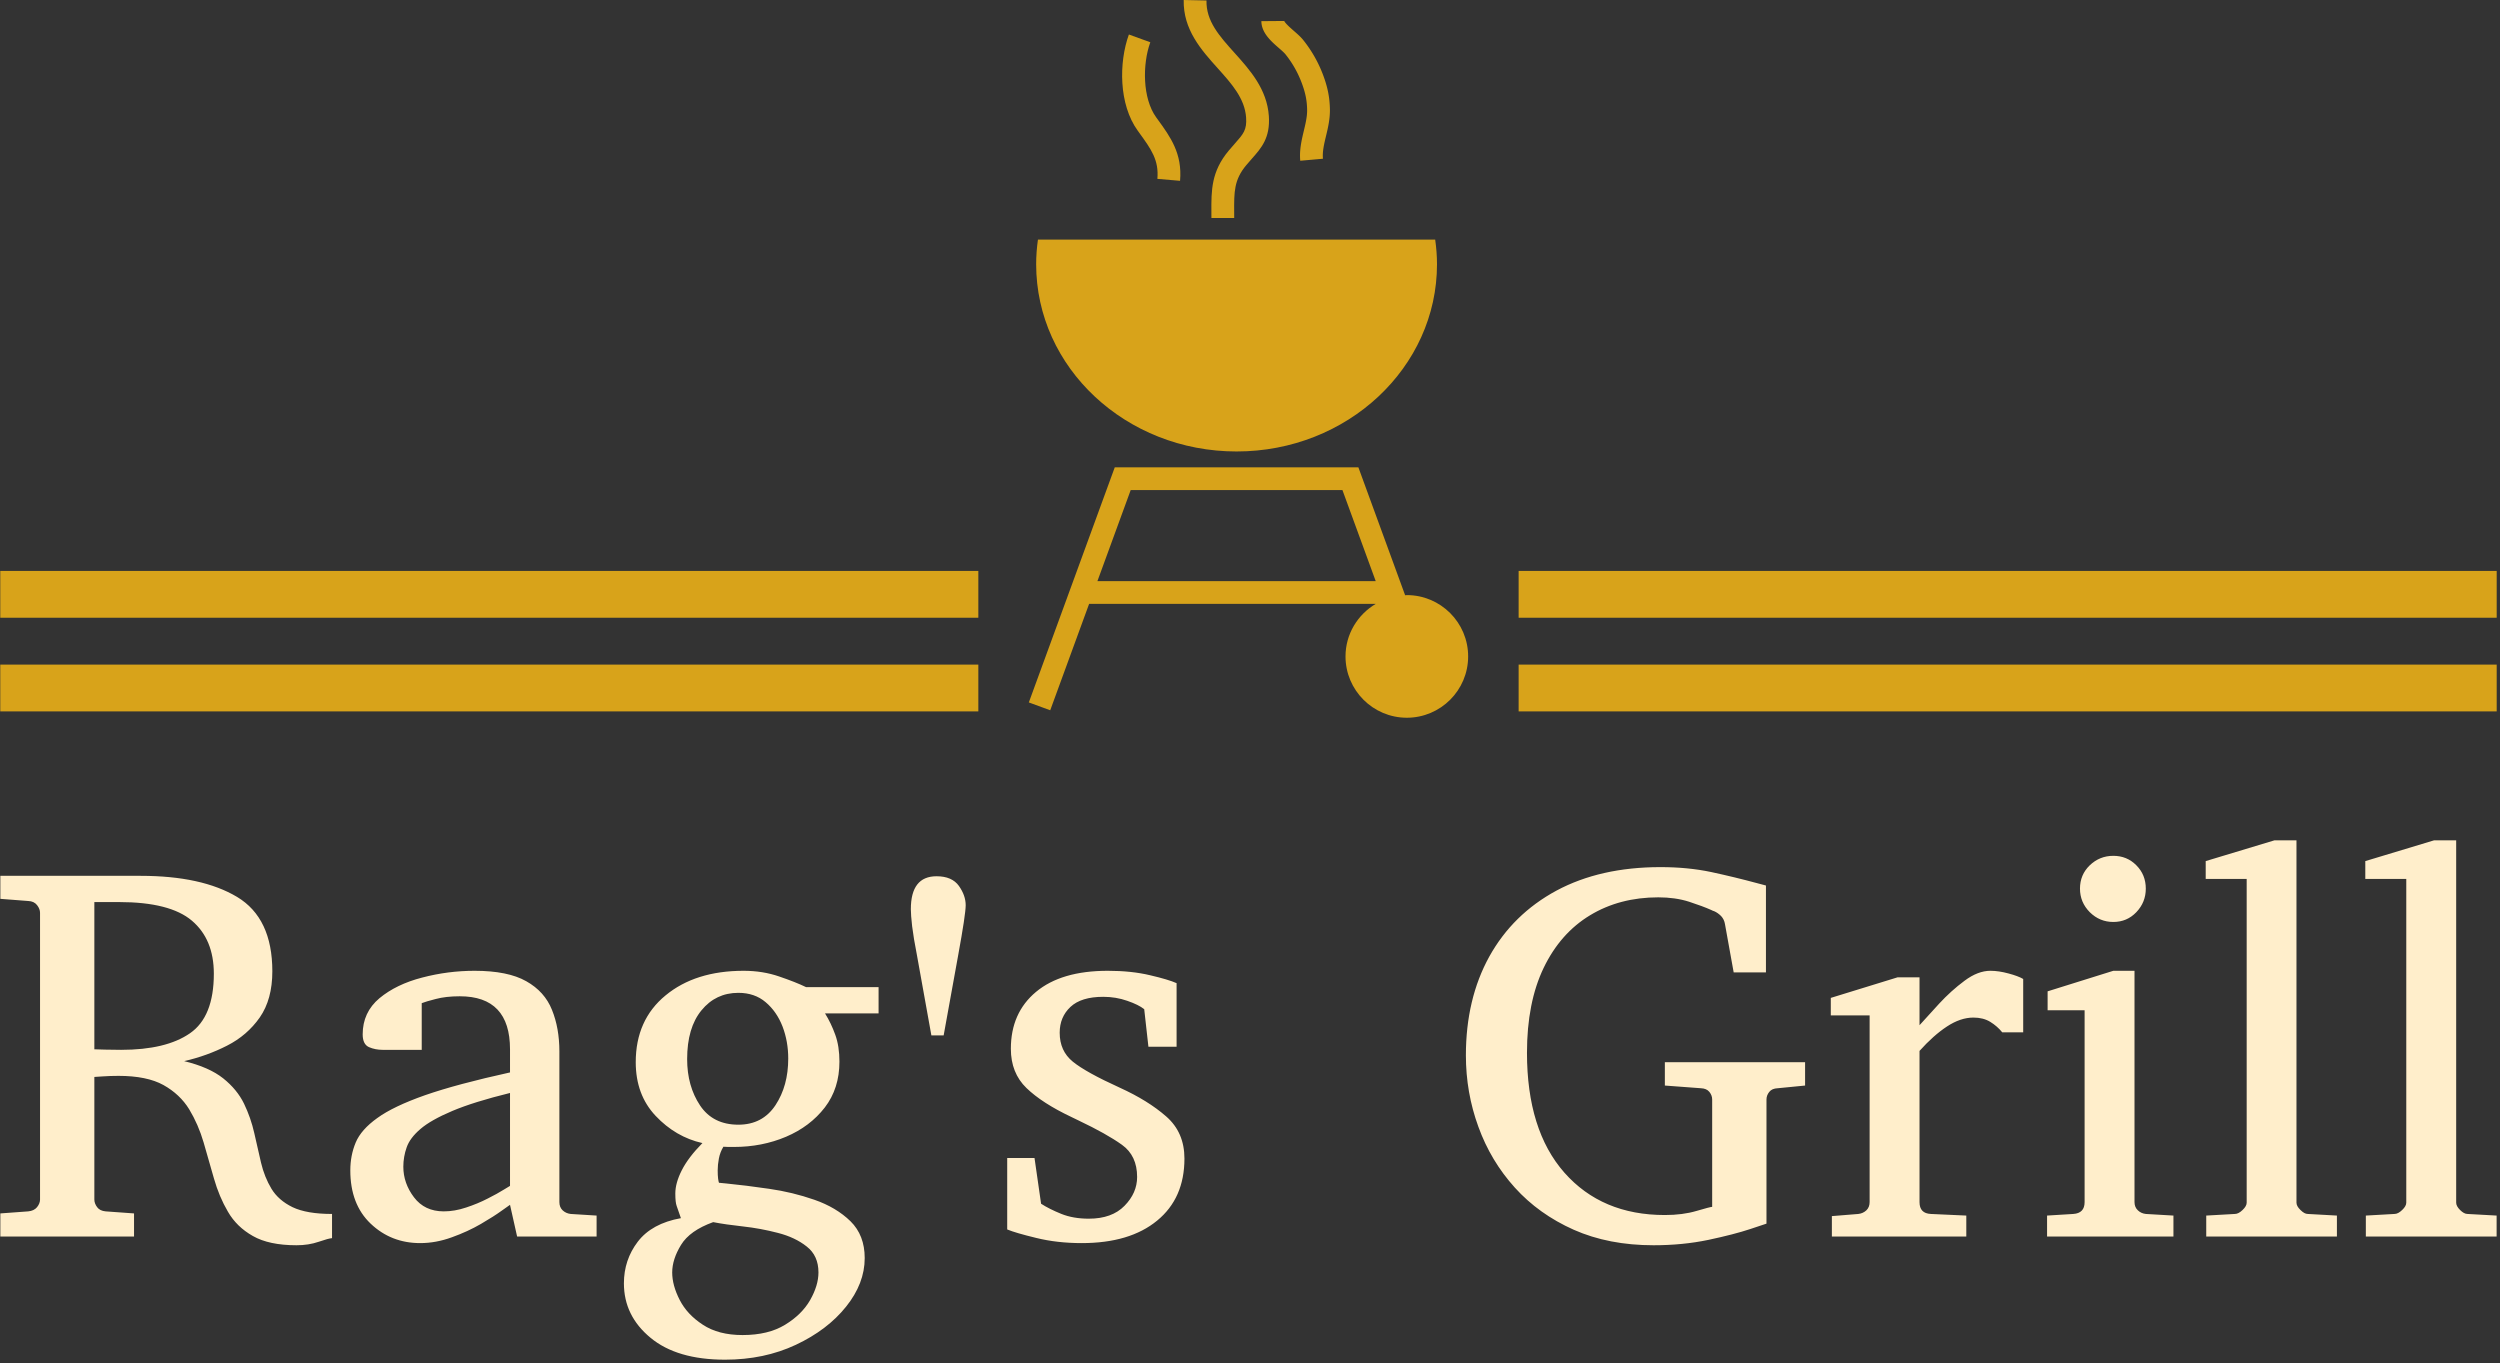 <svg xmlns="http://www.w3.org/2000/svg" version="1.1" xmlns:xlink="http://www.w3.org/1999/xlink" xmlns:svgjs="http://svgjs.dev/svgjs" width="1500" height="818" viewBox="0 0 1500 818"><rect x="0" y="0" width="1500" height="818" fill="#333333" stroke="none"/><g transform="matrix(1,0,0,1,-0.909,-1.097)"><svg viewBox="0 0 396 216" data-background-color="#2576cd" preserveAspectRatio="xMidYMid meet" height="818" width="1500" xmlns="http://www.w3.org/2000/svg" xmlns:xlink="http://www.w3.org/1999/xlink"><g id="tight-bounds" transform="matrix(1,0,0,1,0.24,0.29)"><svg viewBox="0 0 395.52 215.421" height="215.421" width="395.52"><g><svg viewBox="0 0 395.52 215.421" height="215.421" width="395.52"><g transform="matrix(1,0,0,1,0,133.139)"><svg viewBox="0 0 395.52 82.282" height="82.282" width="395.52"><g id="textblocktransform"><svg viewBox="0 0 395.52 82.282" height="82.282" width="395.52" id="textblock"><g><svg viewBox="0 0 395.52 82.282" height="82.282" width="395.52"><g transform="matrix(1,0,0,1,0,0)"><svg width="395.52" viewBox="1.61 -36.84 232.11 48.29" height="82.282" data-palette-color="#ffeecb"><path d="M32.45-2.1L32.45 0.15Q32.13 0.17 31.2 0.49 30.27 0.81 29.15 0.81L29.15 0.81Q26.59 0.81 25.09-0.05 23.58-0.9 22.77-2.31 21.95-3.71 21.47-5.4 21-7.08 20.51-8.75 20.02-10.42 19.17-11.83 18.31-13.23 16.77-14.09 15.23-14.94 12.6-14.94L12.6-14.94Q11.82-14.94 11.12-14.89 10.42-14.84 10.35-14.84L10.35-14.84 10.35-3.44Q10.35-3.08 10.61-2.73 10.86-2.39 11.4-2.34L11.4-2.34 14.04-2.15 14.04 0 1.61 0 1.61-2.15 4.2-2.34Q4.74-2.39 5.02-2.73 5.3-3.08 5.3-3.44L5.3-3.44 5.3-30.1Q5.3-30.47 5.02-30.82 4.74-31.18 4.2-31.2L4.2-31.2 1.61-31.4 1.61-33.54 14.65-33.54Q20.34-33.54 23.62-31.58 26.9-29.61 26.9-24.66L26.9-24.66Q26.9-22.05 25.73-20.37 24.56-18.7 22.69-17.75 20.83-16.8 18.7-16.31L18.7-16.31Q21.02-15.75 22.33-14.71 23.63-13.67 24.27-12.35 24.9-11.04 25.22-9.62 25.54-8.2 25.85-6.86 26.17-5.52 26.82-4.44 27.47-3.37 28.78-2.73 30.1-2.1 32.45-2.1L32.45-2.1ZM21.46-24.44L21.46-24.44Q21.46-27.64 19.42-29.37 17.38-31.1 12.65-31.1L12.65-31.1 10.35-31.1 10.35-17.41Q10.47-17.41 11.36-17.38 12.26-17.36 12.84-17.36L12.84-17.36Q17.02-17.36 19.24-18.9 21.46-20.43 21.46-24.44ZM57.05-1.95L57.05 0 49.66 0 49-2.95Q49-2.95 48.25-2.42 47.51-1.88 46.29-1.17 45.07-0.46 43.59 0.07 42.11 0.61 40.65 0.61L40.65 0.61Q37.94 0.61 36.04-1.2 34.15-3 34.15-6.15L34.15-6.15Q34.15-7.54 34.65-8.74 35.15-9.94 36.66-11.02 38.16-12.11 41.12-13.15 44.09-14.18 49-15.26L49-15.26 49-17.41Q49-22.34 44.33-22.34L44.33-22.34Q43.04-22.34 42.1-22.09 41.16-21.85 40.79-21.7L40.79-21.7 40.79-17.36 37.16-17.36Q36.47-17.36 35.89-17.61 35.3-17.87 35.3-18.8L35.3-18.8Q35.3-20.85 36.86-22.16 38.43-23.46 40.83-24.08 43.23-24.71 45.7-24.71L45.7-24.71Q48.8-24.71 50.51-23.74 52.22-22.78 52.9-21.08 53.59-19.38 53.59-17.21L53.59-17.21 53.59-3.2Q53.59-2.73 53.89-2.44 54.2-2.15 54.64-2.1L54.64-2.1 57.05-1.95ZM49-4.71L49-4.71 49-13.35Q45.63-12.52 43.64-11.68 41.65-10.84 40.67-10 39.69-9.16 39.39-8.29 39.08-7.42 39.08-6.49L39.08-6.49Q39.08-4.96 40.07-3.65 41.06-2.34 42.84-2.34L42.84-2.34Q43.85-2.34 44.92-2.7 45.99-3.05 46.92-3.53 47.85-4 48.42-4.36 49-4.71 49-4.71ZM83.27-23.19L83.27-20.75 78.29-20.75Q78.85-19.85 79.24-18.77 79.63-17.7 79.63-16.26L79.63-16.26Q79.63-13.77 78.27-12 76.9-10.23 74.67-9.28 72.43-8.33 69.82-8.33L69.82-8.33Q69.58-8.33 69.33-8.33 69.09-8.33 68.84-8.35L68.84-8.35Q68.53-7.84 68.42-7.25 68.31-6.67 68.31-6.15L68.31-6.15Q68.31-5.69 68.35-5.37 68.4-5.05 68.43-5L68.43-5 69.14-4.93Q70.89-4.76 73.08-4.44 75.26-4.13 77.3-3.42 79.34-2.71 80.66-1.42 81.98-0.12 81.98 2L81.98 2Q81.98 4.37 80.24 6.53 78.51 8.69 75.57 10.07 72.63 11.45 68.99 11.45L68.99 11.45Q64.52 11.45 62.06 9.41 59.59 7.37 59.59 4.35L59.59 4.35Q59.59 2.17 60.88 0.48 62.18-1.22 64.89-1.71L64.89-1.71Q64.62-2.49 64.5-2.83 64.37-3.17 64.37-4L64.37-4Q64.37-4.98 64.97-6.16 65.57-7.35 66.89-8.69L66.89-8.69Q64.4-9.25 62.54-11.22 60.69-13.18 60.69-16.21L60.69-16.21Q60.69-20.14 63.46-22.42 66.23-24.71 70.72-24.71L70.72-24.71Q72.5-24.71 74.03-24.18 75.56-23.66 76.53-23.19L76.53-23.19 83.27-23.19ZM74.87-16.55L74.87-16.55Q74.87-18.14 74.34-19.53 73.8-20.92 72.77-21.79 71.75-22.66 70.23-22.66L70.23-22.66Q68.13-22.66 66.8-21.03 65.47-19.41 65.47-16.5L65.47-16.5Q65.47-13.99 66.67-12.19 67.87-10.4 70.23-10.4L70.23-10.4Q72.48-10.4 73.68-12.21 74.87-14.01 74.87-16.55ZM77.68 3.34L77.68 3.34Q77.68 1.78 76.59 0.93 75.51 0.07 73.9-0.34 72.29-0.76 70.65-0.94 69.01-1.12 67.89-1.34L67.89-1.34Q65.72-0.56 64.9 0.78 64.08 2.12 64.08 3.34L64.08 3.34Q64.08 4.54 64.78 5.9 65.47 7.25 66.93 8.2 68.38 9.16 70.62 9.16L70.62 9.16Q73.02 9.16 74.58 8.2 76.14 7.25 76.91 5.9 77.68 4.54 77.68 3.34ZM91.37-30.81L91.37-30.81Q91.37-29.98 90.67-26.15L90.67-26.15 89.32-18.7 88.18-18.7 86.83-26.2Q86.52-27.78 86.39-28.85 86.27-29.91 86.27-30.44L86.27-30.44Q86.27-33.5 88.66-33.5L88.66-33.5Q90.1-33.5 90.74-32.6 91.37-31.71 91.37-30.81ZM111.71-7.25L111.71-7.25Q111.71-3.56 109.17-1.48 106.63 0.61 102.16 0.61L102.16 0.61Q99.87 0.61 97.93 0.13 95.99-0.34 95.23-0.66L95.23-0.66 95.23-7.3 97.77-7.3 98.38-3.05Q99.14-2.56 100.25-2.11 101.36-1.66 102.82-1.66L102.82-1.66Q104.97-1.66 106.14-2.86 107.31-4.05 107.31-5.54L107.31-5.54Q107.31-7.52 105.9-8.53 104.48-9.55 101.87-10.79L101.87-10.79 101.21-11.11Q98.48-12.4 97.02-13.81 95.57-15.21 95.57-17.46L95.57-17.46Q95.57-20.8 97.91-22.75 100.26-24.71 104.58-24.71L104.58-24.71Q106.78-24.71 108.5-24.3 110.22-23.9 110.98-23.56L110.98-23.56 110.98-17.65 108.36-17.65 107.97-21.14Q107.44-21.56 106.39-21.92 105.34-22.29 104.16-22.29L104.16-22.29Q102.11-22.29 101.11-21.35 100.11-20.41 100.11-18.95L100.11-18.95Q100.11-17.26 101.32-16.27 102.53-15.28 105.7-13.84L105.7-13.84Q108.32-12.65 110.01-11.17 111.71-9.69 111.71-7.25ZM169.42-16.21L169.42-14.04 166.88-13.79Q166.34-13.77 166.09-13.45 165.83-13.13 165.83-12.74L165.83-12.74 165.83-1.2Q165.83-1.2 164.33-0.7 162.83-0.2 160.43 0.31 158.04 0.81 155.33 0.81L155.33 0.81Q151.16 0.81 147.91-0.63 144.66-2.08 142.43-4.55 140.19-7.03 139.04-10.21 137.88-13.38 137.88-16.85L137.88-16.85Q137.88-22.09 140.06-26.04 142.25-29.98 146.31-32.17 150.38-34.35 155.97-34.35L155.97-34.35Q158.53-34.35 160.7-33.89 162.88-33.42 164.95-32.86L164.95-32.86 165.78-32.64 165.78-24.56 162.78-24.56 161.97-29.05Q161.9-29.49 161.61-29.8 161.31-30.1 160.97-30.25L160.97-30.25Q160.87-30.27 160.68-30.37L160.68-30.37Q159.92-30.71 158.64-31.13 157.36-31.54 155.77-31.54L155.77-31.54Q152.18-31.54 149.42-29.87 146.66-28.2 145.11-24.98 143.56-21.75 143.56-17.09L143.56-17.09Q143.56-9.89 147.04-5.94 150.52-2 156.38-2L156.38-2Q158.04-2 159.32-2.38 160.61-2.76 160.78-2.76L160.78-2.76 160.78-12.74Q160.78-13.13 160.52-13.45 160.26-13.77 159.73-13.79L159.73-13.79 156.38-14.04 156.38-16.21 169.42-16.21ZM189.7-23.95L189.7-18.99 187.75-18.99Q187.29-19.56 186.64-19.96 185.99-20.36 185.07-20.36L185.07-20.36Q183.87-20.36 182.61-19.53 181.35-18.7 180.06-17.26L180.06-17.26 180.06-3.2Q180.06-2.15 181.11-2.1L181.11-2.1 184.41-1.95 184.41 0 171.91 0 171.91-1.9 174.37-2.1Q174.81-2.15 175.12-2.44 175.42-2.73 175.42-3.2L175.42-3.2 175.42-20.56 171.81-20.56 171.81-22.19 178.01-24.1 180.06-24.1 180.06-19.65Q180.79-20.46 181.89-21.66 182.99-22.85 184.24-23.78 185.48-24.71 186.65-24.71L186.65-24.71Q187.43-24.71 188.34-24.46 189.24-24.22 189.7-23.95L189.7-23.95ZM201.1-32.35L201.1-32.35Q201.1-31.08 200.22-30.16 199.35-29.25 198.08-29.25L198.08-29.25Q196.81-29.25 195.89-30.16 194.98-31.08 194.98-32.35L194.98-32.35Q194.98-33.64 195.89-34.52 196.81-35.4 198.08-35.4L198.08-35.4Q199.35-35.4 200.22-34.52 201.1-33.64 201.1-32.35ZM203.67-1.95L203.67 0 191.92 0 191.92-1.95 194.36-2.1Q195.41-2.17 195.41-3.2L195.41-3.2 195.41-21.04 191.97-21.04 191.97-22.8 198.08-24.71 200.05-24.71 200.05-3.2Q200.05-2.73 200.36-2.44 200.66-2.15 201.1-2.1L201.1-2.1 203.67-1.95ZM218.87-1.95L218.87 0 206.72 0 206.72-1.95 209.38-2.1Q209.72-2.1 210.1-2.47 210.48-2.83 210.48-3.15L210.48-3.15 210.48-33.25 206.67-33.25 206.67-34.91 213.06-36.84 215.11-36.84 215.11-3.15Q215.11-2.83 215.48-2.47 215.85-2.1 216.16-2.1L216.16-2.1 218.87-1.95ZM233.72-1.95L233.72 0 221.56 0 221.56-1.95 224.22-2.1Q224.56-2.1 224.94-2.47 225.32-2.83 225.32-3.15L225.32-3.15 225.32-33.25 221.51-33.25 221.51-34.91 227.9-36.84 229.96-36.84 229.96-3.15Q229.96-2.83 230.32-2.47 230.69-2.1 231.01-2.1L231.01-2.1 233.72-1.95Z" opacity="1" transform="matrix(1,0,0,1,0,0)" fill="#ffeecb" class="wordmark-text-0" data-fill-palette-color="primary" id="text-0"></path></svg></g></svg></g></svg></g></svg></g><g transform="matrix(1,0,0,1,154.959,0)"><svg viewBox="0 0 85.603 113.714" height="113.714" width="85.603"><g><svg xmlns="http://www.w3.org/2000/svg" xmlns:xlink="http://www.w3.org/1999/xlink" version="1.1" x="8" y="0" viewBox="12.713 0.489 38.575 63.022" enable-background="new 0 0 64 64" xml:space="preserve" height="113.714" width="69.603" class="icon-icon-0" data-fill-palette-color="accent" id="icon-0"><g fill="#d8a31a" data-fill-palette-color="accent"><path d="M30.955 40.131C40.674 40.131 48.553 32.772 48.553 23.692 48.553 22.958 48.494 22.237 48.395 21.527H13.514C13.413 22.237 13.357 22.958 13.357 23.692 13.356 32.771 21.235 40.131 30.955 40.131" fill="#d8a31a" data-fill-palette-color="accent"></path><path d="M31.792 10.814C31.866 11.896 31.552 12.251 30.792 13.108 30.624 13.296 30.448 13.495 30.265 13.715 28.724 15.561 28.734 17.208 28.744 19.116L28.746 19.628H30.746L30.744 19.106C30.734 17.344 30.728 16.281 31.801 14.997 31.971 14.793 32.135 14.609 32.287 14.435 33.127 13.49 33.92 12.596 33.789 10.677 33.627 8.304 32.113 6.621 30.779 5.137 29.433 3.639 28.273 2.346 28.312 0.532L26.312 0.489C26.255 3.094 27.869 4.89 29.292 6.474 30.519 7.84 31.677 9.13 31.792 10.814" fill="#d8a31a" data-fill-palette-color="accent"></path><path d="M34.666 4.705C34.895 4.905 35.131 5.112 35.244 5.253A9.1 9.1 0 0 1 36.67 7.758C36.998 8.626 37.137 9.314 37.149 10.134 37.159 10.727 37.014 11.328 36.862 11.966 36.665 12.792 36.46 13.647 36.546 14.604L38.538 14.426C38.481 13.794 38.64 13.133 38.808 12.432 38.982 11.703 39.163 10.948 39.15 10.104 39.134 9.05 38.953 8.137 38.543 7.051A11.2 11.2 0 0 0 36.814 4.012C36.587 3.727 36.293 3.47 35.982 3.199 35.703 2.956 35.183 2.502 35.128 2.3 35.128 2.3 35.132 2.311 35.132 2.33L33.132 2.346C33.139 3.372 33.984 4.111 34.666 4.705" fill="#d8a31a" data-fill-palette-color="accent"></path><path d="M22.413 12.154C23.455 13.592 24.144 14.541 24.001 16.194L25.993 16.366C26.2 13.97 25.147 12.518 24.032 10.98L23.897 10.795C22.686 9.12 22.682 6.126 23.38 4.2L21.499 3.518C20.614 5.96 20.598 9.647 22.278 11.968z" fill="#d8a31a" data-fill-palette-color="accent"></path><path d="M45.904 52.743C45.853 52.743 45.806 52.757 45.756 52.758L41.649 41.521H20.26L12.713 62.167 14.592 62.855 18.006 53.515H43.17C41.592 54.454 40.52 56.161 40.52 58.127 40.52 61.096 42.936 63.511 45.905 63.511S51.288 61.096 51.288 58.127 48.873 52.743 45.904 52.743M18.736 51.515L21.658 43.521H40.25L43.172 51.515z" fill="#d8a31a" data-fill-palette-color="accent"></path></g></svg></g></svg></g><g><rect width="154.959" height="7.42" y="105.294" x="240.561" fill="#d8a31a" data-fill-palette-color="accent"></rect><rect width="154.959" height="7.42" y="105.294" x="0" fill="#d8a31a" data-fill-palette-color="accent"></rect><rect width="154.959" height="7.42" y="90.453" x="240.561" fill="#d8a31a" data-fill-palette-color="accent"></rect><rect width="154.959" height="7.42" y="90.453" x="0" fill="#d8a31a" data-fill-palette-color="accent"></rect></g></svg></g><defs></defs></svg><rect width="395.52" height="215.421" fill="none" stroke="none" visibility="hidden"></rect></g></svg></g></svg>